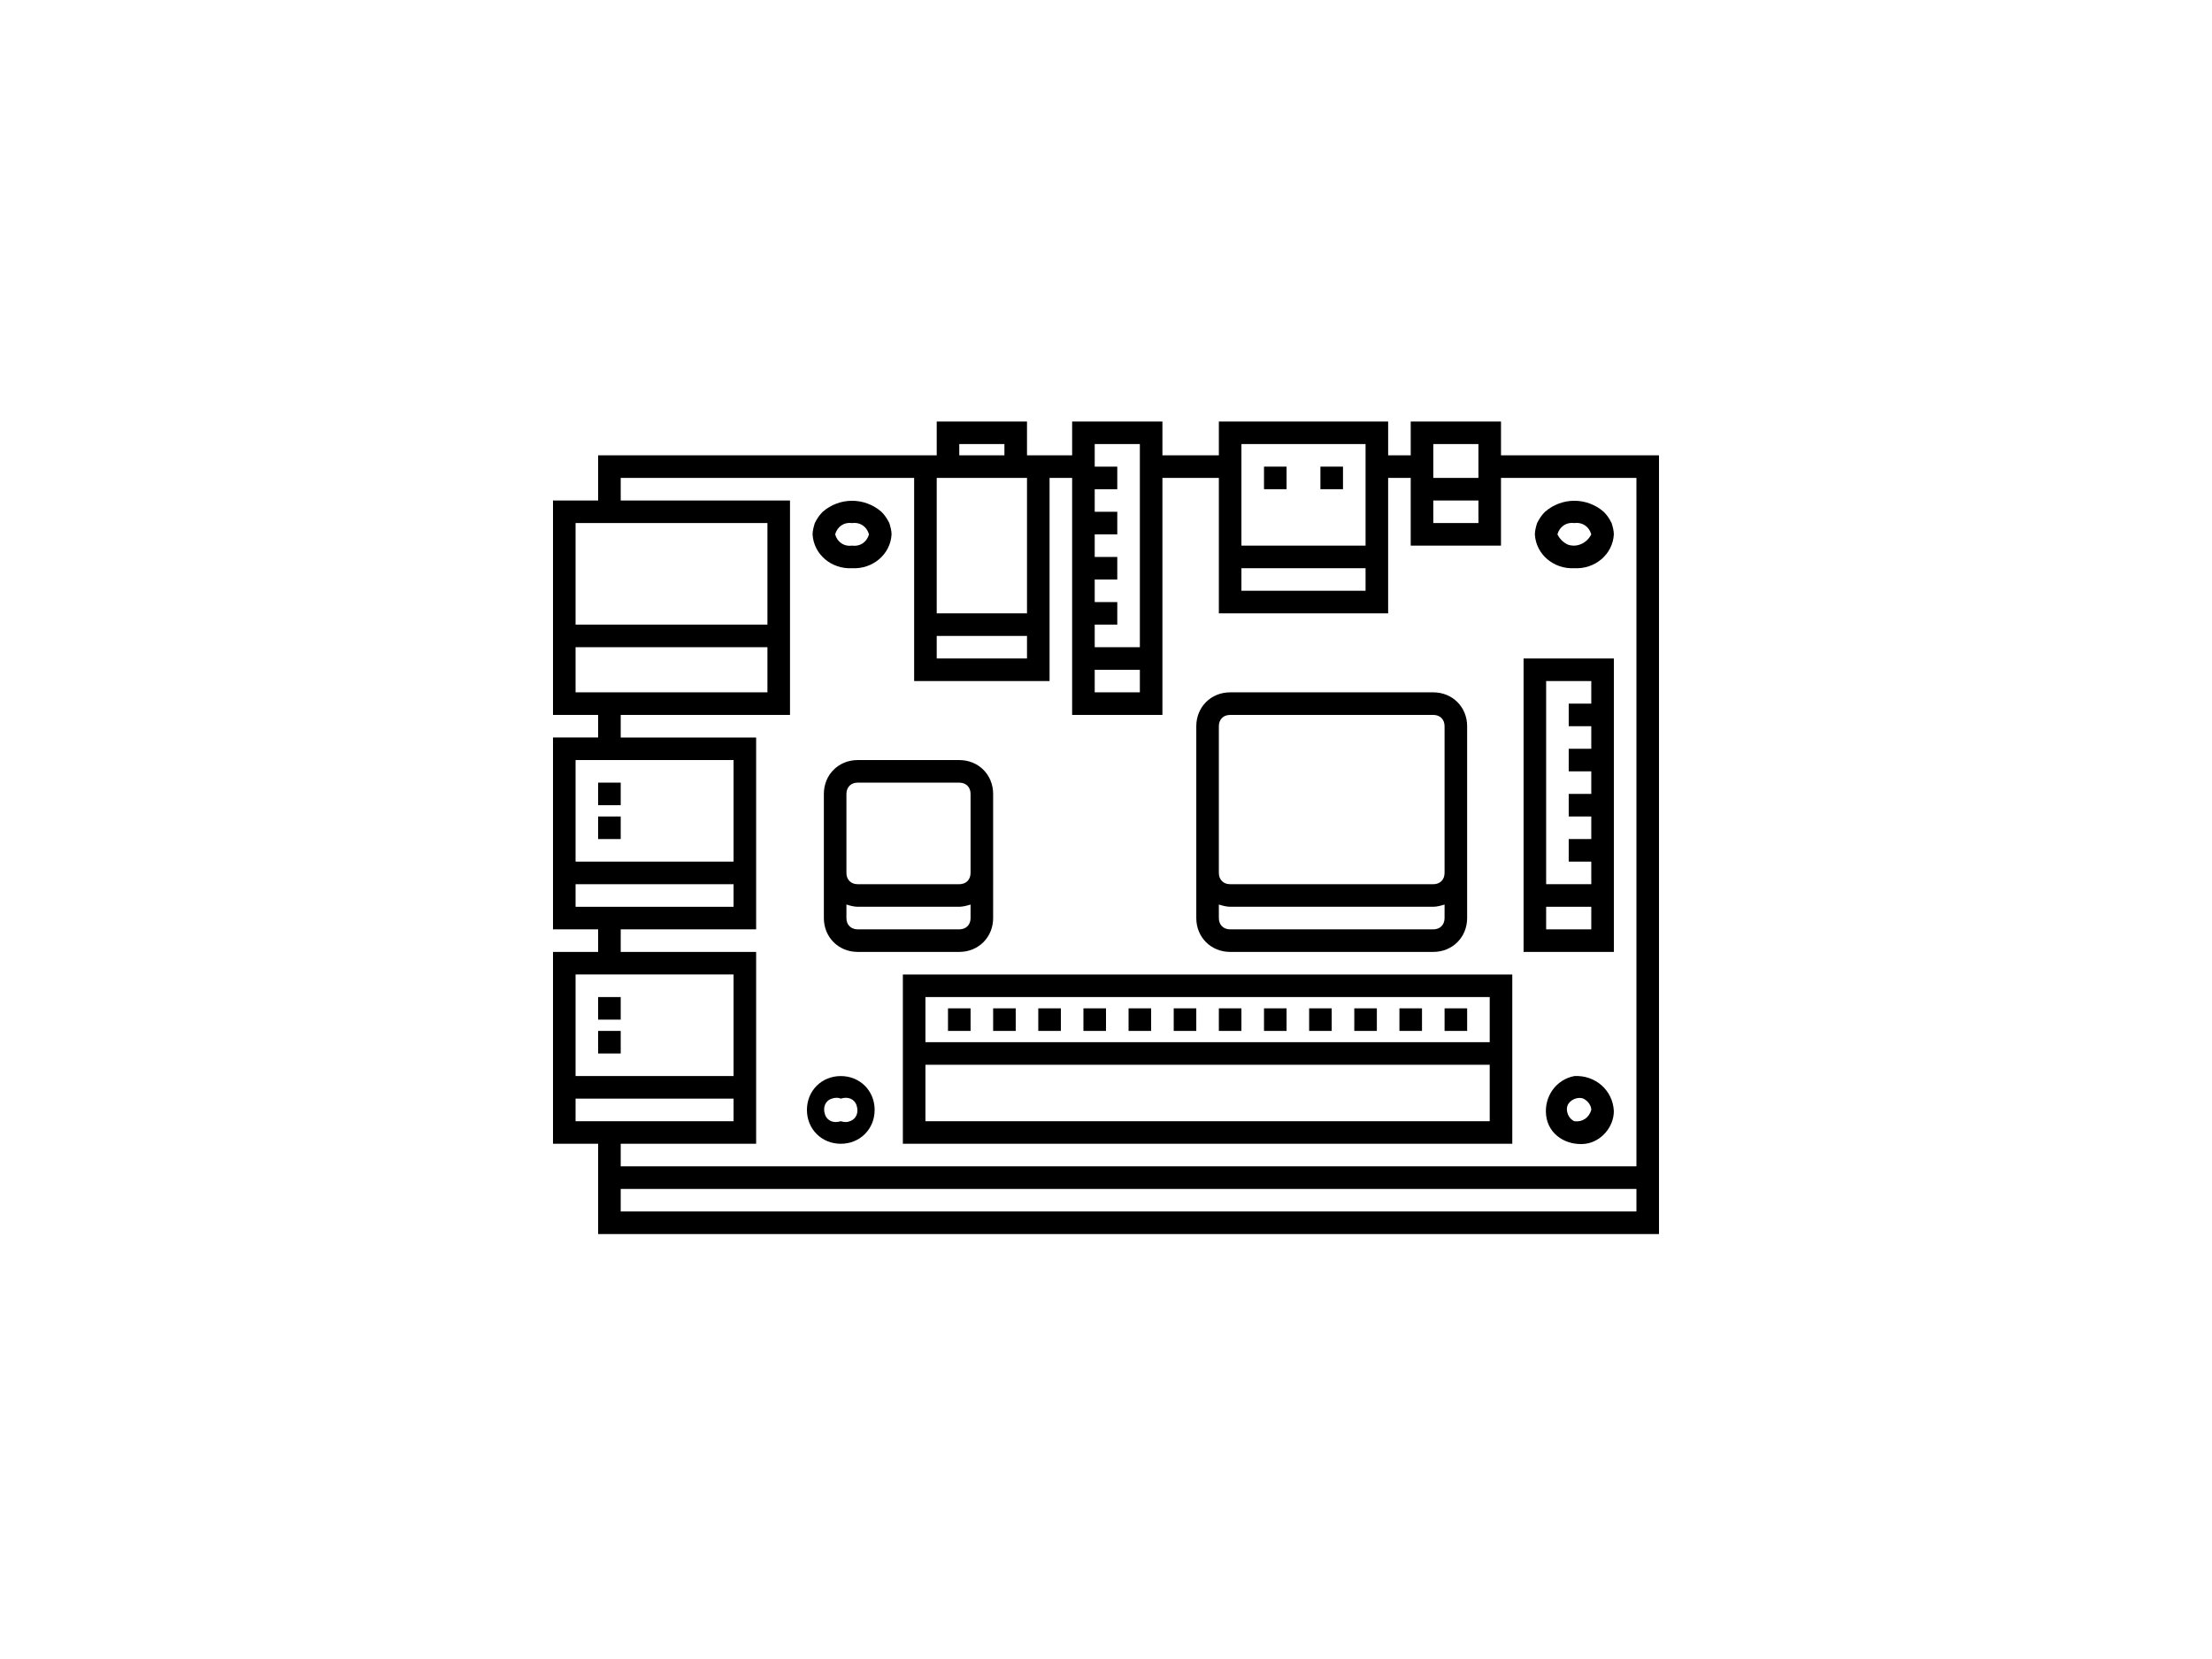 <?xml version="1.0" encoding="utf-8"?>
<!-- Generator: Adobe Illustrator 25.4.1, SVG Export Plug-In . SVG Version: 6.00 Build 0)  -->
<svg version="1.1" id="Layer_1" xmlns="http://www.w3.org/2000/svg" xmlns:xlink="http://www.w3.org/1999/xlink" x="0px" y="0px"
	 viewBox="0 0 2560 1920" style="enable-background:new 0 0 2560 1920;" xml:space="preserve">
<polygon points="1097.14,1180.04 1097.14,1193.1 1123.27,1193.1 1123.27,1180.04 1123.27,1166.98 1097.14,1166.98 "/>
<polygon points="1149.39,1180.04 1149.39,1193.1 1175.51,1193.1 1175.51,1180.04 1175.51,1166.98 1149.39,1166.98 "/>
<polygon points="1201.63,1180.04 1201.63,1193.1 1227.76,1193.1 1227.76,1180.04 1227.76,1166.98 1201.63,1166.98 "/>
<polygon points="1253.88,1180.04 1253.88,1193.1 1280,1193.1 1280,1180.04 1280,1166.98 1253.88,1166.98 "/>
<polygon points="1306.12,1180.04 1306.12,1193.1 1332.24,1193.1 1332.24,1180.04 1332.24,1166.98 1306.12,1166.98 "/>
<polygon points="1358.37,1180.04 1358.37,1193.1 1384.49,1193.1 1384.49,1180.04 1384.49,1166.98 1358.37,1166.98 "/>
<polygon points="1410.61,1180.04 1410.61,1193.1 1436.73,1193.1 1436.73,1180.04 1436.73,1166.98 1410.61,1166.98 "/>
<polygon points="1462.86,1180.04 1462.86,1193.1 1488.98,1193.1 1488.98,1180.04 1488.98,1166.98 1462.86,1166.98 "/>
<polygon points="1515.1,1180.04 1515.1,1193.1 1541.22,1193.1 1541.22,1180.04 1541.22,1166.98 1515.1,1166.98 "/>
<polygon points="1567.35,1180.04 1567.35,1193.1 1593.47,1193.1 1593.47,1180.04 1593.47,1166.98 1567.35,1166.98 "/>
<polygon points="1619.59,1180.04 1619.59,1193.1 1645.71,1193.1 1645.71,1180.04 1645.71,1166.98 1619.59,1166.98 "/>
<polygon points="1671.84,1180.04 1671.84,1193.1 1697.96,1193.1 1697.96,1180.04 1697.96,1166.98 1671.84,1166.98 "/>
<polygon points="718.37,1219.22 718.37,1206.16 718.37,1193.1 705.31,1193.1 692.24,1193.1 692.24,1206.16 692.24,1219.22 
	705.31,1219.22 "/>
<polygon points="718.37,1180.04 718.37,1153.92 705.31,1153.92 692.24,1153.92 692.24,1180.04 705.31,1180.04 "/>
<polygon points="718.37,971.06 718.37,958 718.37,944.94 705.31,944.94 692.24,944.94 692.24,958 692.24,971.06 705.31,971.06 "/>
<polygon points="718.37,931.88 718.37,905.76 705.31,905.76 692.24,905.76 692.24,931.88 705.31,931.88 "/>
<polygon points="1488.98,566.16 1488.98,553.1 1488.98,540.04 1487.67,540.04 1462.86,540.04 1462.86,553.1 1462.86,566.16 
	1478.53,566.16 "/>
<polygon points="1543.84,566.16 1554.29,566.16 1554.29,553.1 1554.29,540.04 1552.98,540.04 1539.92,540.04 1528.16,540.04 
	1528.16,553.1 1528.16,566.16 1530.78,566.16 "/>
<path d="M1737.14,526.98V487.8h-104.49v39.18h-26.12V487.8h-195.92v39.18h-65.31V487.8h-104.49v39.18h-52.24V487.8h-104.49v39.18
	H692.24v52.24H640v248.16h52.24v26.12H640v222.04h52.24v26.12H640v222.04h52.24v104.49H1920V526.98H1737.14z M1658.78,540.04v-26.12
	h52.24v39.18h-52.24V540.04z M1658.78,592.29v-13.06h52.24v26.12h-52.24V592.29z M1436.73,605.35v-91.43h143.67v117.55h-143.67
	V605.35z M1436.73,657.59h143.67v26.12h-143.67V657.59z M1266.94,722.9h26.12v-26.12h-26.12v-26.12h26.12v-26.12h-26.12v-26.12
	h26.12v-26.12h-26.12v-26.12h26.12v-26.12h-26.12v-26.12h52.24v235.1h-52.24V722.9z M1266.94,775.14h52.24v26.12h-52.24V775.14z
	 M1110.2,513.92h52.24v13.06h-52.24V513.92z M1084.08,677.18V553.1h104.49v156.73h-104.49V677.18z M1084.08,735.96h104.49v26.12
	h-104.49V735.96z M666.12,683.71v-78.37h222.04V722.9H666.12V683.71z M666.12,801.27v-52.24h222.04v52.24H666.12z M666.12,958
	v-78.37h182.86v117.55H666.12V958z M666.12,1049.43v-26.12h182.86v26.12H666.12z M666.12,1206.16v-78.37h182.86v117.55H666.12
	V1206.16z M692.24,1297.59h-26.12v-26.12h182.86v26.12H692.24z M1893.88,1402.08H718.37v-26.12h1175.51V1402.08z M1893.88,579.22
	v770.61H718.37v-26.12H875.1v-222.04H718.37v-26.12H875.1V853.51H718.37v-26.12h195.92V579.22H718.37V553.1h339.59v235.1h156.73
	V553.1h26.12v274.29h104.49V553.1h65.31v156.73h195.92V553.1h26.12v78.37h104.49V553.1h156.73V579.22z"/>
<path d="M1044.9,1180.04v143.67h705.31V1127.8H1044.9V1180.04z M1071.02,1193.1v-39.18h653.06v52.24h-653.06V1193.1z
	 M1071.02,1232.29h653.06v65.31h-653.06V1232.29z"/>
<path d="M1423.67,1101.67h235.1c22.2,0,39.18-16.98,39.18-39.18V840.45c0-22.2-16.98-39.18-39.18-39.18h-235.1
	c-22.2,0-39.18,16.98-39.18,39.18v222.04C1384.49,1084.69,1401.47,1101.67,1423.67,1101.67z M1410.61,892.69v-52.24
	c0-7.84,5.22-13.06,13.06-13.06h235.1c7.84,0,13.06,5.22,13.06,13.06v169.8c0,7.84-5.22,13.06-13.06,13.06h-235.1
	c-7.84,0-13.06-5.22-13.06-13.06V892.69z M1410.61,1046.82c3.92,1.31,9.14,2.61,13.06,2.61h235.1c3.92,0,9.14-1.31,13.06-2.61v15.67
	c0,7.84-5.22,13.06-13.06,13.06h-235.1c-7.84,0-13.06-5.22-13.06-13.06V1046.82z"/>
<path d="M953.47,918.82v143.67c0,22.2,16.98,39.18,39.18,39.18h117.55c22.2,0,39.18-16.98,39.18-39.18V918.82
	c0-22.2-16.98-39.18-39.18-39.18H992.65C970.45,879.63,953.47,896.61,953.47,918.82z M1123.27,1062.49
	c0,7.84-5.22,13.06-13.06,13.06H992.65c-7.84,0-13.06-5.22-13.06-13.06v-15.67c3.92,1.31,9.14,2.61,13.06,2.61h117.55
	c3.92,0,9.14-1.31,13.06-2.61V1062.49z M1069.71,905.76h40.49c7.84,0,13.06,5.22,13.06,13.06v91.43c0,7.84-5.22,13.06-13.06,13.06
	H992.65c-7.84,0-13.06-5.22-13.06-13.06v-91.43c0-7.84,5.22-13.06,13.06-13.06H1069.71z"/>
<path d="M1867.76,1049.43V762.08h-104.49v339.59h104.49V1049.43z M1841.63,1075.55h-52.24v-26.12h52.24V1075.55z M1841.63,814.33
	h-26.12v26.12h26.12v26.12h-26.12v26.12h26.12v26.12h-26.12v26.12h26.12v26.12h-26.12v26.12h26.12v26.12h-52.24V788.2h52.24V814.33z
	"/>
<path d="M1822.04,1245.35c-20.9,3.92-35.27,23.51-32.65,45.71c2.61,22.2,23.51,35.27,45.71,32.65
	c18.29-2.61,32.65-19.59,32.65-37.88C1866.45,1261.02,1845.55,1244.04,1822.04,1245.35z M1822.04,1297.59
	c-6.53-2.61-10.45-11.76-7.84-18.29c2.61-6.53,11.76-10.45,18.29-7.84c5.22,2.61,9.14,7.84,9.14,13.06
	C1839.02,1293.67,1831.18,1298.9,1822.04,1297.59z"/>
<path d="M1822.04,657.59c23.51,1.31,44.41-15.67,45.71-39.18c0-3.92-1.31-9.14-2.61-13.06c-2.61-5.22-5.22-9.14-9.14-13.06
	c-19.59-16.98-48.33-16.98-67.92,0c-3.92,3.92-6.53,7.84-9.14,13.06c-1.31,3.92-2.61,9.14-2.61,13.06
	C1777.63,641.92,1798.53,658.9,1822.04,657.59z M1822.04,605.35c9.14-1.31,16.98,3.92,19.59,13.06
	c-5.22,10.45-16.98,15.67-27.43,11.76c-5.22-2.61-9.14-6.53-11.76-11.76C1805.06,609.27,1812.9,604.04,1822.04,605.35z"/>
<path d="M986.12,657.59c23.51,1.31,44.41-15.67,45.71-39.18c0-3.92-1.31-9.14-2.61-13.06c-2.61-5.22-5.22-9.14-9.14-13.06
	c-19.59-16.98-48.33-16.98-67.92,0c-3.92,3.92-6.53,7.84-9.14,13.06c-1.31,3.92-2.61,9.14-2.61,13.06
	C941.71,641.92,962.61,658.9,986.12,657.59z M986.12,605.35c9.14-1.31,16.98,3.92,19.59,13.06c-2.61,9.14-10.45,14.37-19.59,13.06
	c-9.14,1.31-16.98-3.92-19.59-13.06C969.14,609.27,976.98,604.04,986.12,605.35z"/>
<path d="M973.06,1245.35c-22.2,0-39.18,16.98-39.18,39.18c0,22.2,16.98,39.18,39.18,39.18l0,0c22.2,0,39.18-16.98,39.18-39.18
	C1012.24,1262.33,995.27,1245.35,973.06,1245.35z M973.06,1297.59c-7.84,2.61-15.67,0-18.29-7.84s0-15.67,7.84-18.29
	c3.92-1.31,7.84-1.31,10.45,0c7.84-2.61,15.67,0,18.29,7.84c2.61,7.84,0,15.67-7.84,18.29
	C980.9,1298.9,976.98,1298.9,973.06,1297.59z"/>
</svg>
